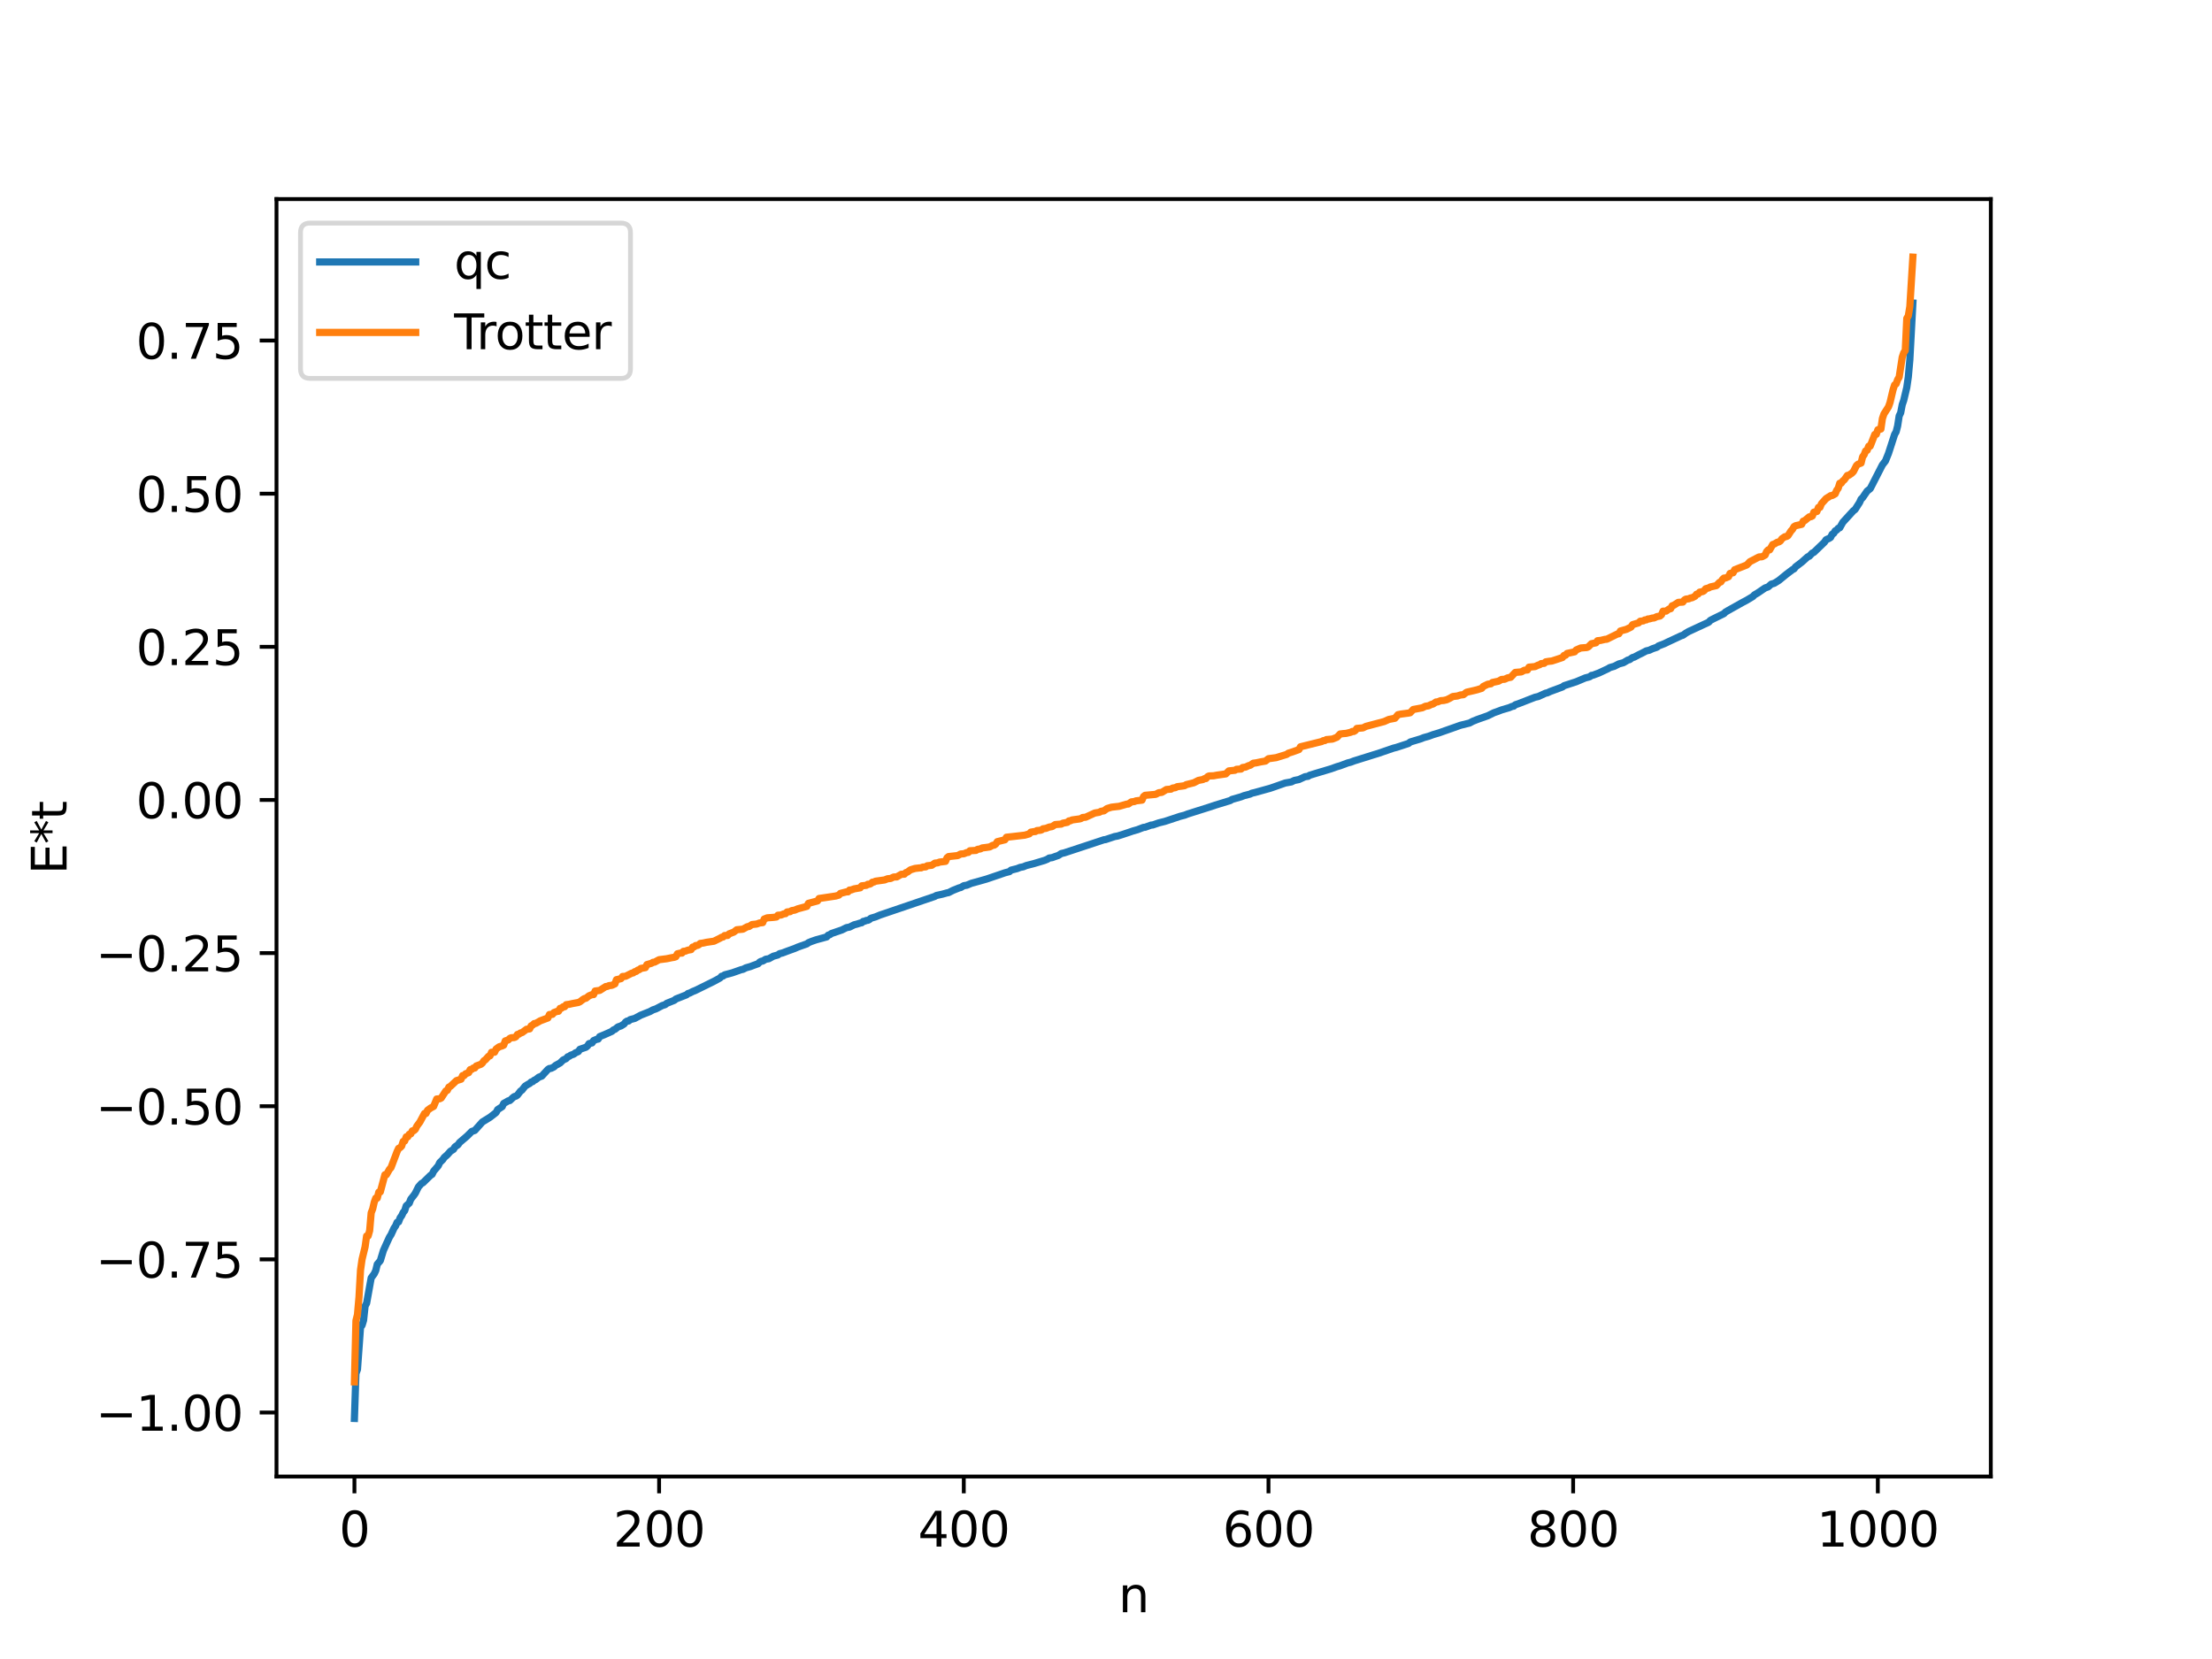<?xml version="1.0" encoding="utf-8" standalone="no"?>
<!DOCTYPE svg PUBLIC "-//W3C//DTD SVG 1.1//EN"
  "http://www.w3.org/Graphics/SVG/1.1/DTD/svg11.dtd">
<svg xmlns:xlink="http://www.w3.org/1999/xlink" width="460.8pt" height="345.6pt" viewBox="0 0 460.8 345.6" xmlns="http://www.w3.org/2000/svg" version="1.1">
 <defs>
  <style type="text/css">*{stroke-linejoin: round; stroke-linecap: butt}</style>
 </defs>
 <g id="figure_1">
  <g id="patch_1">
   <path d="M 0 345.6 
L 460.8 345.6 
L 460.8 0 
L 0 0 
z
" style="fill: #ffffff"/>
  </g>
  <g id="axes_1">
   <g id="patch_2">
    <path d="M 57.6 307.584 
L 414.72 307.584 
L 414.72 41.472 
L 57.6 41.472 
z
" style="fill: #ffffff"/>
   </g>
   <g id="matplotlib.axis_1">
    <g id="xtick_1">
     <g id="line2d_1">
      <defs>
       <path id="mac2475d933" d="M 0 0 
L 0 3.5 
" style="stroke: #000000; stroke-width: 0.8"/>
      </defs>
      <g>
       <use xlink:href="#mac2475d933" x="73.833" y="307.584" style="stroke: #000000; stroke-width: 0.8"/>
      </g>
     </g>
     <g id="text_1">
      <!-- 0 -->
      <g transform="translate(70.651 322.182) scale(0.1 -0.1)">
       <defs>
        <path id="DejaVuSans-30" d="M 2034 4250 
Q 1547 4250 1301 3770 
Q 1056 3291 1056 2328 
Q 1056 1369 1301 889 
Q 1547 409 2034 409 
Q 2525 409 2770 889 
Q 3016 1369 3016 2328 
Q 3016 3291 2770 3770 
Q 2525 4250 2034 4250 
z
M 2034 4750 
Q 2819 4750 3233 4129 
Q 3647 3509 3647 2328 
Q 3647 1150 3233 529 
Q 2819 -91 2034 -91 
Q 1250 -91 836 529 
Q 422 1150 422 2328 
Q 422 3509 836 4129 
Q 1250 4750 2034 4750 
z
" transform="scale(0.016)"/>
       </defs>
       <use xlink:href="#DejaVuSans-30"/>
      </g>
     </g>
    </g>
    <g id="xtick_2">
     <g id="line2d_2">
      <g>
       <use xlink:href="#mac2475d933" x="137.304" y="307.584" style="stroke: #000000; stroke-width: 0.8"/>
      </g>
     </g>
     <g id="text_2">
      <!-- 200 -->
      <g transform="translate(127.76 322.182) scale(0.1 -0.1)">
       <defs>
        <path id="DejaVuSans-32" d="M 1228 531 
L 3431 531 
L 3431 0 
L 469 0 
L 469 531 
Q 828 903 1448 1529 
Q 2069 2156 2228 2338 
Q 2531 2678 2651 2914 
Q 2772 3150 2772 3378 
Q 2772 3750 2511 3984 
Q 2250 4219 1831 4219 
Q 1534 4219 1204 4116 
Q 875 4013 500 3803 
L 500 4441 
Q 881 4594 1212 4672 
Q 1544 4750 1819 4750 
Q 2544 4750 2975 4387 
Q 3406 4025 3406 3419 
Q 3406 3131 3298 2873 
Q 3191 2616 2906 2266 
Q 2828 2175 2409 1742 
Q 1991 1309 1228 531 
z
" transform="scale(0.016)"/>
       </defs>
       <use xlink:href="#DejaVuSans-32"/>
       <use xlink:href="#DejaVuSans-30" x="63.623"/>
       <use xlink:href="#DejaVuSans-30" x="127.246"/>
      </g>
     </g>
    </g>
    <g id="xtick_3">
     <g id="line2d_3">
      <g>
       <use xlink:href="#mac2475d933" x="200.775" y="307.584" style="stroke: #000000; stroke-width: 0.8"/>
      </g>
     </g>
     <g id="text_3">
      <!-- 400 -->
      <g transform="translate(191.231 322.182) scale(0.1 -0.1)">
       <defs>
        <path id="DejaVuSans-34" d="M 2419 4116 
L 825 1625 
L 2419 1625 
L 2419 4116 
z
M 2253 4666 
L 3047 4666 
L 3047 1625 
L 3713 1625 
L 3713 1100 
L 3047 1100 
L 3047 0 
L 2419 0 
L 2419 1100 
L 313 1100 
L 313 1709 
L 2253 4666 
z
" transform="scale(0.016)"/>
       </defs>
       <use xlink:href="#DejaVuSans-34"/>
       <use xlink:href="#DejaVuSans-30" x="63.623"/>
       <use xlink:href="#DejaVuSans-30" x="127.246"/>
      </g>
     </g>
    </g>
    <g id="xtick_4">
     <g id="line2d_4">
      <g>
       <use xlink:href="#mac2475d933" x="264.246" y="307.584" style="stroke: #000000; stroke-width: 0.8"/>
      </g>
     </g>
     <g id="text_4">
      <!-- 600 -->
      <g transform="translate(254.702 322.182) scale(0.1 -0.1)">
       <defs>
        <path id="DejaVuSans-36" d="M 2113 2584 
Q 1688 2584 1439 2293 
Q 1191 2003 1191 1497 
Q 1191 994 1439 701 
Q 1688 409 2113 409 
Q 2538 409 2786 701 
Q 3034 994 3034 1497 
Q 3034 2003 2786 2293 
Q 2538 2584 2113 2584 
z
M 3366 4563 
L 3366 3988 
Q 3128 4100 2886 4159 
Q 2644 4219 2406 4219 
Q 1781 4219 1451 3797 
Q 1122 3375 1075 2522 
Q 1259 2794 1537 2939 
Q 1816 3084 2150 3084 
Q 2853 3084 3261 2657 
Q 3669 2231 3669 1497 
Q 3669 778 3244 343 
Q 2819 -91 2113 -91 
Q 1303 -91 875 529 
Q 447 1150 447 2328 
Q 447 3434 972 4092 
Q 1497 4750 2381 4750 
Q 2619 4750 2861 4703 
Q 3103 4656 3366 4563 
z
" transform="scale(0.016)"/>
       </defs>
       <use xlink:href="#DejaVuSans-36"/>
       <use xlink:href="#DejaVuSans-30" x="63.623"/>
       <use xlink:href="#DejaVuSans-30" x="127.246"/>
      </g>
     </g>
    </g>
    <g id="xtick_5">
     <g id="line2d_5">
      <g>
       <use xlink:href="#mac2475d933" x="327.717" y="307.584" style="stroke: #000000; stroke-width: 0.8"/>
      </g>
     </g>
     <g id="text_5">
      <!-- 800 -->
      <g transform="translate(318.173 322.182) scale(0.1 -0.1)">
       <defs>
        <path id="DejaVuSans-38" d="M 2034 2216 
Q 1584 2216 1326 1975 
Q 1069 1734 1069 1313 
Q 1069 891 1326 650 
Q 1584 409 2034 409 
Q 2484 409 2743 651 
Q 3003 894 3003 1313 
Q 3003 1734 2745 1975 
Q 2488 2216 2034 2216 
z
M 1403 2484 
Q 997 2584 770 2862 
Q 544 3141 544 3541 
Q 544 4100 942 4425 
Q 1341 4750 2034 4750 
Q 2731 4750 3128 4425 
Q 3525 4100 3525 3541 
Q 3525 3141 3298 2862 
Q 3072 2584 2669 2484 
Q 3125 2378 3379 2068 
Q 3634 1759 3634 1313 
Q 3634 634 3220 271 
Q 2806 -91 2034 -91 
Q 1263 -91 848 271 
Q 434 634 434 1313 
Q 434 1759 690 2068 
Q 947 2378 1403 2484 
z
M 1172 3481 
Q 1172 3119 1398 2916 
Q 1625 2713 2034 2713 
Q 2441 2713 2670 2916 
Q 2900 3119 2900 3481 
Q 2900 3844 2670 4047 
Q 2441 4250 2034 4250 
Q 1625 4250 1398 4047 
Q 1172 3844 1172 3481 
z
" transform="scale(0.016)"/>
       </defs>
       <use xlink:href="#DejaVuSans-38"/>
       <use xlink:href="#DejaVuSans-30" x="63.623"/>
       <use xlink:href="#DejaVuSans-30" x="127.246"/>
      </g>
     </g>
    </g>
    <g id="xtick_6">
     <g id="line2d_6">
      <g>
       <use xlink:href="#mac2475d933" x="391.188" y="307.584" style="stroke: #000000; stroke-width: 0.8"/>
      </g>
     </g>
     <g id="text_6">
      <!-- 1000 -->
      <g transform="translate(378.463 322.182) scale(0.1 -0.1)">
       <defs>
        <path id="DejaVuSans-31" d="M 794 531 
L 1825 531 
L 1825 4091 
L 703 3866 
L 703 4441 
L 1819 4666 
L 2450 4666 
L 2450 531 
L 3481 531 
L 3481 0 
L 794 0 
L 794 531 
z
" transform="scale(0.016)"/>
       </defs>
       <use xlink:href="#DejaVuSans-31"/>
       <use xlink:href="#DejaVuSans-30" x="63.623"/>
       <use xlink:href="#DejaVuSans-30" x="127.246"/>
       <use xlink:href="#DejaVuSans-30" x="190.869"/>
      </g>
     </g>
    </g>
    <g id="text_7">
     <!-- n -->
     <g transform="translate(232.991 335.861) scale(0.1 -0.1)">
      <defs>
       <path id="DejaVuSans-6e" d="M 3513 2113 
L 3513 0 
L 2938 0 
L 2938 2094 
Q 2938 2591 2744 2837 
Q 2550 3084 2163 3084 
Q 1697 3084 1428 2787 
Q 1159 2491 1159 1978 
L 1159 0 
L 581 0 
L 581 3500 
L 1159 3500 
L 1159 2956 
Q 1366 3272 1645 3428 
Q 1925 3584 2291 3584 
Q 2894 3584 3203 3211 
Q 3513 2838 3513 2113 
z
" transform="scale(0.016)"/>
      </defs>
      <use xlink:href="#DejaVuSans-6e"/>
     </g>
    </g>
   </g>
   <g id="matplotlib.axis_2">
    <g id="ytick_1">
     <g id="line2d_7">
      <defs>
       <path id="m81f270fb40" d="M 0 0 
L -3.5 0 
" style="stroke: #000000; stroke-width: 0.8"/>
      </defs>
      <g>
       <use xlink:href="#m81f270fb40" x="57.6" y="294.251" style="stroke: #000000; stroke-width: 0.8"/>
      </g>
     </g>
     <g id="text_8">
      <!-- −1.00 -->
      <g transform="translate(19.955 298.05) scale(0.1 -0.1)">
       <defs>
        <path id="DejaVuSans-2212" d="M 678 2272 
L 4684 2272 
L 4684 1741 
L 678 1741 
L 678 2272 
z
" transform="scale(0.016)"/>
        <path id="DejaVuSans-2e" d="M 684 794 
L 1344 794 
L 1344 0 
L 684 0 
L 684 794 
z
" transform="scale(0.016)"/>
       </defs>
       <use xlink:href="#DejaVuSans-2212"/>
       <use xlink:href="#DejaVuSans-31" x="83.789"/>
       <use xlink:href="#DejaVuSans-2e" x="147.412"/>
       <use xlink:href="#DejaVuSans-30" x="179.199"/>
       <use xlink:href="#DejaVuSans-30" x="242.822"/>
      </g>
     </g>
    </g>
    <g id="ytick_2">
     <g id="line2d_8">
      <g>
       <use xlink:href="#m81f270fb40" x="57.6" y="262.349" style="stroke: #000000; stroke-width: 0.8"/>
      </g>
     </g>
     <g id="text_9">
      <!-- −0.75 -->
      <g transform="translate(19.955 266.148) scale(0.1 -0.1)">
       <defs>
        <path id="DejaVuSans-37" d="M 525 4666 
L 3525 4666 
L 3525 4397 
L 1831 0 
L 1172 0 
L 2766 4134 
L 525 4134 
L 525 4666 
z
" transform="scale(0.016)"/>
        <path id="DejaVuSans-35" d="M 691 4666 
L 3169 4666 
L 3169 4134 
L 1269 4134 
L 1269 2991 
Q 1406 3038 1543 3061 
Q 1681 3084 1819 3084 
Q 2600 3084 3056 2656 
Q 3513 2228 3513 1497 
Q 3513 744 3044 326 
Q 2575 -91 1722 -91 
Q 1428 -91 1123 -41 
Q 819 9 494 109 
L 494 744 
Q 775 591 1075 516 
Q 1375 441 1709 441 
Q 2250 441 2565 725 
Q 2881 1009 2881 1497 
Q 2881 1984 2565 2268 
Q 2250 2553 1709 2553 
Q 1456 2553 1204 2497 
Q 953 2441 691 2322 
L 691 4666 
z
" transform="scale(0.016)"/>
       </defs>
       <use xlink:href="#DejaVuSans-2212"/>
       <use xlink:href="#DejaVuSans-30" x="83.789"/>
       <use xlink:href="#DejaVuSans-2e" x="147.412"/>
       <use xlink:href="#DejaVuSans-37" x="179.199"/>
       <use xlink:href="#DejaVuSans-35" x="242.822"/>
      </g>
     </g>
    </g>
    <g id="ytick_3">
     <g id="line2d_9">
      <g>
       <use xlink:href="#m81f270fb40" x="57.6" y="230.447" style="stroke: #000000; stroke-width: 0.8"/>
      </g>
     </g>
     <g id="text_10">
      <!-- −0.50 -->
      <g transform="translate(19.955 234.247) scale(0.1 -0.1)">
       <use xlink:href="#DejaVuSans-2212"/>
       <use xlink:href="#DejaVuSans-30" x="83.789"/>
       <use xlink:href="#DejaVuSans-2e" x="147.412"/>
       <use xlink:href="#DejaVuSans-35" x="179.199"/>
       <use xlink:href="#DejaVuSans-30" x="242.822"/>
      </g>
     </g>
    </g>
    <g id="ytick_4">
     <g id="line2d_10">
      <g>
       <use xlink:href="#m81f270fb40" x="57.6" y="198.546" style="stroke: #000000; stroke-width: 0.8"/>
      </g>
     </g>
     <g id="text_11">
      <!-- −0.25 -->
      <g transform="translate(19.955 202.345) scale(0.1 -0.1)">
       <use xlink:href="#DejaVuSans-2212"/>
       <use xlink:href="#DejaVuSans-30" x="83.789"/>
       <use xlink:href="#DejaVuSans-2e" x="147.412"/>
       <use xlink:href="#DejaVuSans-32" x="179.199"/>
       <use xlink:href="#DejaVuSans-35" x="242.822"/>
      </g>
     </g>
    </g>
    <g id="ytick_5">
     <g id="line2d_11">
      <g>
       <use xlink:href="#m81f270fb40" x="57.6" y="166.644" style="stroke: #000000; stroke-width: 0.8"/>
      </g>
     </g>
     <g id="text_12">
      <!-- 0.00 -->
      <g transform="translate(28.334 170.443) scale(0.1 -0.1)">
       <use xlink:href="#DejaVuSans-30"/>
       <use xlink:href="#DejaVuSans-2e" x="63.623"/>
       <use xlink:href="#DejaVuSans-30" x="95.41"/>
       <use xlink:href="#DejaVuSans-30" x="159.033"/>
      </g>
     </g>
    </g>
    <g id="ytick_6">
     <g id="line2d_12">
      <g>
       <use xlink:href="#m81f270fb40" x="57.6" y="134.743" style="stroke: #000000; stroke-width: 0.8"/>
      </g>
     </g>
     <g id="text_13">
      <!-- 0.25 -->
      <g transform="translate(28.334 138.542) scale(0.1 -0.1)">
       <use xlink:href="#DejaVuSans-30"/>
       <use xlink:href="#DejaVuSans-2e" x="63.623"/>
       <use xlink:href="#DejaVuSans-32" x="95.41"/>
       <use xlink:href="#DejaVuSans-35" x="159.033"/>
      </g>
     </g>
    </g>
    <g id="ytick_7">
     <g id="line2d_13">
      <g>
       <use xlink:href="#m81f270fb40" x="57.6" y="102.841" style="stroke: #000000; stroke-width: 0.8"/>
      </g>
     </g>
     <g id="text_14">
      <!-- 0.50 -->
      <g transform="translate(28.334 106.64) scale(0.1 -0.1)">
       <use xlink:href="#DejaVuSans-30"/>
       <use xlink:href="#DejaVuSans-2e" x="63.623"/>
       <use xlink:href="#DejaVuSans-35" x="95.41"/>
       <use xlink:href="#DejaVuSans-30" x="159.033"/>
      </g>
     </g>
    </g>
    <g id="ytick_8">
     <g id="line2d_14">
      <g>
       <use xlink:href="#m81f270fb40" x="57.6" y="70.939" style="stroke: #000000; stroke-width: 0.8"/>
      </g>
     </g>
     <g id="text_15">
      <!-- 0.75 -->
      <g transform="translate(28.334 74.739) scale(0.1 -0.1)">
       <use xlink:href="#DejaVuSans-30"/>
       <use xlink:href="#DejaVuSans-2e" x="63.623"/>
       <use xlink:href="#DejaVuSans-37" x="95.41"/>
       <use xlink:href="#DejaVuSans-35" x="159.033"/>
      </g>
     </g>
    </g>
    <g id="text_16">
     <!-- E*t -->
     <g transform="translate(13.875 182.148) rotate(-90) scale(0.1 -0.1)">
      <defs>
       <path id="DejaVuSans-45" d="M 628 4666 
L 3578 4666 
L 3578 4134 
L 1259 4134 
L 1259 2753 
L 3481 2753 
L 3481 2222 
L 1259 2222 
L 1259 531 
L 3634 531 
L 3634 0 
L 628 0 
L 628 4666 
z
" transform="scale(0.016)"/>
       <path id="DejaVuSans-2a" d="M 3009 3897 
L 1888 3291 
L 3009 2681 
L 2828 2375 
L 1778 3009 
L 1778 1831 
L 1422 1831 
L 1422 3009 
L 372 2375 
L 191 2681 
L 1313 3291 
L 191 3897 
L 372 4206 
L 1422 3572 
L 1422 4750 
L 1778 4750 
L 1778 3572 
L 2828 4206 
L 3009 3897 
z
" transform="scale(0.016)"/>
       <path id="DejaVuSans-74" d="M 1172 4494 
L 1172 3500 
L 2356 3500 
L 2356 3053 
L 1172 3053 
L 1172 1153 
Q 1172 725 1289 603 
Q 1406 481 1766 481 
L 2356 481 
L 2356 0 
L 1766 0 
Q 1100 0 847 248 
Q 594 497 594 1153 
L 594 3053 
L 172 3053 
L 172 3500 
L 594 3500 
L 594 4494 
L 1172 4494 
z
" transform="scale(0.016)"/>
      </defs>
      <use xlink:href="#DejaVuSans-45"/>
      <use xlink:href="#DejaVuSans-2a" x="63.184"/>
      <use xlink:href="#DejaVuSans-74" x="113.184"/>
     </g>
    </g>
   </g>
   <g id="line2d_15">
    <path d="M 73.833 295.488 
L 74.15 286.128 
L 74.467 285.275 
L 75.102 276.497 
L 75.42 276.093 
L 75.737 275.049 
L 76.054 272.089 
L 76.372 271.487 
L 77.324 266.214 
L 77.958 265.354 
L 78.276 264.679 
L 78.593 263.361 
L 79.228 262.62 
L 79.862 260.52 
L 80.497 259.104 
L 81.132 257.717 
L 81.449 257.225 
L 82.084 255.85 
L 82.401 255.396 
L 82.719 254.637 
L 83.036 254.542 
L 83.353 253.699 
L 83.671 253.259 
L 83.988 252.586 
L 84.305 252.204 
L 84.623 251.201 
L 85.258 250.632 
L 85.575 249.809 
L 86.21 249.009 
L 86.527 248.553 
L 87.162 247.264 
L 87.796 246.546 
L 88.114 246.387 
L 89.7 244.837 
L 90.018 244.636 
L 90.335 243.974 
L 91.287 242.867 
L 91.605 242.186 
L 92.239 241.572 
L 92.557 241.107 
L 93.191 240.557 
L 93.826 239.832 
L 94.461 239.438 
L 94.778 238.911 
L 95.413 238.477 
L 95.73 238.014 
L 97.317 236.658 
L 98.269 235.704 
L 98.904 235.491 
L 100.491 233.722 
L 102.077 232.745 
L 103.347 231.756 
L 103.664 231.156 
L 104.616 230.532 
L 104.934 229.861 
L 105.568 229.513 
L 105.886 229.315 
L 106.203 229.265 
L 106.838 228.667 
L 107.155 228.423 
L 107.472 228.354 
L 107.79 228.133 
L 108.424 227.303 
L 108.742 227.092 
L 109.377 226.271 
L 110.011 225.876 
L 110.329 225.719 
L 110.646 225.404 
L 110.963 225.325 
L 111.281 225.039 
L 111.598 224.909 
L 112.233 224.403 
L 112.867 224.168 
L 114.137 222.787 
L 114.454 222.585 
L 114.772 222.568 
L 115.406 222.258 
L 115.724 221.954 
L 116.676 221.435 
L 117.31 220.813 
L 117.945 220.527 
L 118.262 220.153 
L 118.58 220.046 
L 118.897 219.818 
L 119.532 219.599 
L 119.849 219.343 
L 120.484 219.054 
L 120.801 218.589 
L 122.071 218.157 
L 122.388 217.893 
L 122.705 217.407 
L 123.34 217.254 
L 123.658 216.773 
L 124.292 216.51 
L 124.61 216.461 
L 124.927 215.944 
L 125.879 215.556 
L 127.466 214.85 
L 127.783 214.552 
L 128.1 214.438 
L 128.735 213.927 
L 129.37 213.714 
L 130.005 213.318 
L 130.322 212.911 
L 130.639 212.706 
L 130.957 212.688 
L 131.274 212.407 
L 132.226 212.156 
L 133.496 211.473 
L 135.4 210.718 
L 136.034 210.369 
L 136.669 210.156 
L 137.939 209.485 
L 138.573 209.284 
L 138.891 209.018 
L 140.477 208.383 
L 140.795 208.111 
L 143.016 207.238 
L 143.334 206.961 
L 143.651 206.885 
L 144.286 206.558 
L 144.92 206.301 
L 148.729 204.423 
L 149.998 203.734 
L 150.315 203.375 
L 150.633 203.324 
L 150.95 203.08 
L 152.537 202.657 
L 154.441 201.988 
L 154.758 201.936 
L 155.393 201.614 
L 156.345 201.345 
L 156.98 201.098 
L 157.932 200.756 
L 158.249 200.422 
L 158.567 200.252 
L 158.884 200.208 
L 159.519 199.822 
L 160.153 199.724 
L 161.105 199.197 
L 162.058 198.935 
L 162.375 198.676 
L 163.01 198.519 
L 163.962 198.156 
L 165.548 197.581 
L 166.183 197.303 
L 166.818 197.073 
L 168.087 196.626 
L 168.405 196.381 
L 169.039 196.118 
L 169.991 195.786 
L 172.213 195.178 
L 172.53 194.809 
L 172.848 194.726 
L 173.165 194.483 
L 175.386 193.72 
L 176.339 193.243 
L 176.973 193.133 
L 177.925 192.657 
L 178.56 192.494 
L 179.195 192.286 
L 179.512 192.224 
L 179.829 191.942 
L 180.147 191.898 
L 180.464 191.741 
L 180.781 191.72 
L 181.099 191.567 
L 181.416 191.289 
L 182.368 191.01 
L 183.32 190.618 
L 194.745 186.735 
L 195.062 186.546 
L 196.332 186.269 
L 197.284 186 
L 197.601 185.949 
L 198.553 185.466 
L 199.823 184.957 
L 200.14 184.887 
L 200.775 184.506 
L 201.41 184.404 
L 202.362 184.005 
L 203.948 183.57 
L 205.535 183.117 
L 208.709 182.037 
L 209.343 181.818 
L 210.296 181.568 
L 210.613 181.268 
L 211.882 180.949 
L 212.517 180.694 
L 213.152 180.576 
L 213.786 180.311 
L 215.373 179.906 
L 217.595 179.239 
L 218.229 178.976 
L 218.547 178.753 
L 219.181 178.66 
L 219.816 178.425 
L 220.451 178.215 
L 221.086 177.807 
L 221.72 177.664 
L 229.337 175.149 
L 229.972 174.935 
L 230.289 174.906 
L 230.924 174.692 
L 232.193 174.271 
L 232.828 174.159 
L 233.78 173.859 
L 235.049 173.437 
L 236.001 173.111 
L 236.953 172.843 
L 238.223 172.357 
L 238.54 172.337 
L 239.81 171.877 
L 240.127 171.862 
L 241.396 171.423 
L 242.666 171.109 
L 245.839 170.055 
L 246.791 169.811 
L 247.426 169.561 
L 251.869 168.157 
L 253.139 167.732 
L 256.312 166.756 
L 256.629 166.54 
L 258.534 165.992 
L 259.168 165.744 
L 260.438 165.417 
L 260.755 165.244 
L 261.39 165.099 
L 264.563 164.22 
L 265.198 164.006 
L 267.737 163.114 
L 269.006 162.887 
L 269.641 162.581 
L 270.593 162.391 
L 271.862 161.805 
L 272.497 161.719 
L 272.815 161.503 
L 274.084 161.113 
L 277.258 160.164 
L 278.527 159.71 
L 279.162 159.528 
L 280.748 158.933 
L 281.383 158.778 
L 282.018 158.529 
L 286.143 157.238 
L 287.096 156.947 
L 290.269 155.857 
L 290.904 155.697 
L 293.443 154.864 
L 293.76 154.578 
L 295.981 153.908 
L 296.616 153.651 
L 297.568 153.393 
L 298.52 153.04 
L 299.79 152.662 
L 303.598 151.319 
L 304.233 151.09 
L 306.137 150.618 
L 306.772 150.274 
L 307.724 149.889 
L 309.945 149.103 
L 311.215 148.475 
L 311.849 148.257 
L 312.801 147.892 
L 314.388 147.425 
L 315.023 147.153 
L 315.34 147.107 
L 315.658 146.816 
L 316.292 146.608 
L 319.783 145.249 
L 320.418 145.109 
L 322.005 144.39 
L 322.322 144.342 
L 322.957 144.044 
L 325.496 143.105 
L 325.813 142.849 
L 328.352 142.022 
L 330.256 141.219 
L 330.891 141.063 
L 331.208 140.958 
L 331.525 140.698 
L 331.843 140.662 
L 333.112 140.181 
L 335.016 139.287 
L 335.334 139.076 
L 336.286 138.8 
L 337.238 138.307 
L 338.19 138.049 
L 339.142 137.487 
L 339.459 137.423 
L 340.094 136.969 
L 340.411 136.905 
L 341.363 136.398 
L 341.998 136.095 
L 342.95 135.593 
L 343.585 135.452 
L 344.22 135.15 
L 345.172 134.831 
L 345.489 134.562 
L 346.758 134.074 
L 347.393 133.76 
L 350.249 132.428 
L 350.567 132.343 
L 351.201 131.887 
L 351.836 131.527 
L 355.962 129.614 
L 356.279 129.247 
L 356.914 128.917 
L 359.135 127.826 
L 359.453 127.495 
L 360.087 127.129 
L 362.943 125.528 
L 363.896 125.023 
L 365.165 124.26 
L 365.482 123.922 
L 366.117 123.557 
L 367.704 122.481 
L 368.339 122.259 
L 368.973 121.694 
L 369.608 121.511 
L 370.56 120.92 
L 372.147 119.625 
L 373.416 118.665 
L 373.734 118.504 
L 374.051 118.08 
L 375.32 117.122 
L 376.59 115.989 
L 376.907 115.87 
L 377.542 115.203 
L 377.859 115.069 
L 380.081 112.929 
L 380.398 112.442 
L 381.033 112.152 
L 381.35 111.945 
L 381.667 111.303 
L 381.985 111.111 
L 382.302 110.588 
L 382.62 110.426 
L 382.937 110.049 
L 383.254 109.945 
L 383.889 108.809 
L 386.11 106.378 
L 386.428 106.161 
L 387.38 104.679 
L 387.697 103.973 
L 388.015 103.681 
L 388.967 102.289 
L 389.601 101.801 
L 392.14 96.842 
L 392.775 96.022 
L 393.41 94.444 
L 394.044 92.488 
L 394.679 90.512 
L 394.996 89.958 
L 395.314 88.723 
L 395.631 86.645 
L 395.948 85.985 
L 396.266 84.32 
L 396.583 83.388 
L 397.218 80.716 
L 397.535 78.527 
L 397.853 74.973 
L 398.487 63.129 
L 398.487 63.129 
" clip-path="url(#pff342d4336)" style="fill: none; stroke: #1f77b4; stroke-width: 1.5; stroke-linecap: square"/>
   </g>
   <g id="line2d_16">
    <path d="M 73.833 287.87 
L 74.15 275.11 
L 74.467 273.86 
L 74.785 270.235 
L 75.102 264.589 
L 75.42 262.349 
L 76.054 259.737 
L 76.372 257.475 
L 76.689 257.475 
L 77.006 256.352 
L 77.324 252.655 
L 77.641 251.829 
L 77.958 250.456 
L 78.276 249.588 
L 78.593 249.588 
L 78.91 248.339 
L 79.228 248.295 
L 80.18 244.714 
L 80.497 244.714 
L 81.132 243.591 
L 81.449 243.244 
L 82.719 239.894 
L 83.036 239.224 
L 83.353 239.068 
L 83.671 238.748 
L 83.988 237.782 
L 84.305 237.696 
L 84.623 236.828 
L 84.94 236.828 
L 85.258 236.279 
L 85.575 236.212 
L 85.892 235.579 
L 86.21 235.535 
L 86.527 235.252 
L 86.844 234.587 
L 87.479 233.729 
L 88.431 231.954 
L 88.748 231.954 
L 89.066 231.294 
L 89.7 230.83 
L 90.335 230.483 
L 90.97 228.941 
L 91.605 228.9 
L 91.922 228.729 
L 92.874 227.262 
L 93.191 227.133 
L 93.509 226.464 
L 93.826 226.307 
L 95.096 225.113 
L 96.048 224.821 
L 96.365 224.067 
L 96.682 224.067 
L 97 223.686 
L 97.634 223.451 
L 97.952 222.818 
L 98.269 222.774 
L 98.586 222.492 
L 98.904 222.485 
L 99.221 222.057 
L 100.173 221.713 
L 100.491 221.455 
L 100.808 220.969 
L 101.125 220.772 
L 101.76 220.055 
L 102.077 219.949 
L 102.395 219.206 
L 103.029 219.193 
L 103.347 218.533 
L 103.981 218.07 
L 104.616 217.876 
L 104.934 217.722 
L 105.251 216.845 
L 105.886 216.63 
L 106.203 216.314 
L 106.52 216.181 
L 107.155 216.139 
L 107.472 215.968 
L 107.79 215.496 
L 108.107 215.436 
L 108.424 215.185 
L 108.742 215.12 
L 109.694 214.415 
L 110.329 214.335 
L 110.646 213.703 
L 110.963 213.547 
L 111.281 213.227 
L 111.598 213.2 
L 112.55 212.653 
L 114.137 212.06 
L 114.454 211.347 
L 115.089 211.306 
L 115.406 210.925 
L 116.041 210.69 
L 116.358 210.662 
L 116.676 210.057 
L 116.993 210.013 
L 117.31 209.731 
L 117.628 209.724 
L 117.945 209.296 
L 118.58 209.211 
L 119.215 209.066 
L 120.484 208.832 
L 120.801 208.694 
L 121.436 208.208 
L 121.753 208.011 
L 122.071 207.952 
L 122.705 207.447 
L 123.34 207.191 
L 123.658 207.188 
L 123.975 206.445 
L 124.927 206.323 
L 126.196 205.514 
L 126.514 205.496 
L 126.831 205.331 
L 127.466 205.257 
L 128.1 204.962 
L 128.418 204.084 
L 129.053 203.948 
L 129.37 203.869 
L 129.687 203.42 
L 130.322 203.379 
L 131.591 202.735 
L 131.909 202.675 
L 132.226 202.425 
L 132.543 202.359 
L 132.861 202.089 
L 133.178 201.999 
L 133.496 201.741 
L 134.448 201.574 
L 134.765 200.942 
L 135.717 200.67 
L 136.034 200.466 
L 136.352 200.44 
L 137.304 199.923 
L 138.891 199.72 
L 139.843 199.521 
L 140.477 199.414 
L 140.795 199.3 
L 141.112 198.693 
L 141.747 198.546 
L 142.064 198.546 
L 142.381 198.172 
L 142.699 198.165 
L 143.334 197.93 
L 143.968 197.823 
L 144.286 197.297 
L 144.603 197.253 
L 144.92 196.971 
L 145.238 196.964 
L 145.555 196.83 
L 145.872 196.536 
L 146.507 196.45 
L 147.142 196.305 
L 148.729 196.071 
L 149.998 195.447 
L 150.315 195.251 
L 150.633 195.191 
L 150.95 194.888 
L 151.585 194.868 
L 151.902 194.533 
L 152.854 194.176 
L 153.489 193.684 
L 154.758 193.562 
L 155.71 193.034 
L 156.028 193.012 
L 156.662 192.598 
L 157.615 192.497 
L 158.249 192.267 
L 158.884 192.201 
L 159.201 191.451 
L 159.836 191.201 
L 161.105 191.108 
L 161.74 191.027 
L 162.058 190.659 
L 162.692 190.618 
L 163.327 190.356 
L 163.644 190.333 
L 163.962 189.981 
L 164.596 189.915 
L 164.914 189.699 
L 165.548 189.598 
L 166.183 189.328 
L 168.087 188.814 
L 168.405 188.182 
L 170.309 187.679 
L 170.626 187.172 
L 171.578 187.034 
L 174.117 186.653 
L 174.752 186.466 
L 175.069 186.113 
L 176.339 185.785 
L 176.656 185.785 
L 176.973 185.411 
L 177.291 185.404 
L 177.925 185.169 
L 179.195 184.948 
L 179.512 184.536 
L 180.464 184.432 
L 180.781 184.21 
L 181.099 184.203 
L 181.416 184.07 
L 181.734 183.775 
L 182.051 183.749 
L 182.368 183.574 
L 184.272 183.31 
L 184.907 183.061 
L 185.542 183.002 
L 186.177 182.696 
L 186.811 182.677 
L 187.763 182.127 
L 188.398 182.108 
L 188.715 181.773 
L 189.033 181.67 
L 189.667 181.2 
L 190.62 180.911 
L 191.572 180.801 
L 191.889 180.793 
L 192.206 180.629 
L 192.841 180.586 
L 193.158 180.357 
L 194.11 180.251 
L 194.745 179.809 
L 195.38 179.736 
L 195.697 179.594 
L 196.967 179.44 
L 197.284 178.691 
L 197.601 178.441 
L 199.188 178.267 
L 199.505 178.233 
L 200.14 177.899 
L 200.775 177.858 
L 201.41 177.595 
L 201.727 177.573 
L 202.044 177.23 
L 203.314 177.154 
L 203.631 176.938 
L 204.266 176.838 
L 204.583 176.644 
L 205.535 176.527 
L 206.17 176.431 
L 206.805 176.091 
L 207.122 176.053 
L 207.439 175.826 
L 207.757 175.333 
L 209.343 174.945 
L 209.661 174.412 
L 210.93 174.274 
L 213.469 173.979 
L 214.421 173.706 
L 214.739 173.352 
L 215.373 173.242 
L 215.691 173.221 
L 216.008 173.024 
L 216.643 172.967 
L 216.96 172.897 
L 217.277 172.651 
L 217.912 172.557 
L 218.547 172.302 
L 219.181 172.188 
L 219.816 171.775 
L 221.086 171.671 
L 221.403 171.485 
L 222.355 171.309 
L 222.672 171.014 
L 222.99 170.989 
L 223.307 170.813 
L 224.894 170.595 
L 225.211 170.51 
L 225.529 170.301 
L 226.163 170.241 
L 228.067 169.367 
L 229.02 169.208 
L 229.337 169.012 
L 229.972 168.909 
L 230.606 168.44 
L 231.558 168.15 
L 232.51 168.041 
L 233.145 167.969 
L 234.732 167.513 
L 235.049 167.491 
L 235.684 167.049 
L 236.319 166.976 
L 236.636 166.834 
L 237.905 166.68 
L 238.223 165.93 
L 238.54 165.68 
L 240.444 165.506 
L 240.762 165.473 
L 241.396 165.138 
L 242.031 165.063 
L 242.983 164.469 
L 243.935 164.393 
L 244.253 164.177 
L 244.887 164.077 
L 245.205 163.883 
L 246.157 163.766 
L 246.791 163.671 
L 247.109 163.459 
L 248.696 163.065 
L 249.648 162.573 
L 250.6 162.388 
L 250.917 162.206 
L 251.234 162.184 
L 251.552 161.795 
L 251.869 161.644 
L 252.821 161.61 
L 253.456 161.486 
L 255.36 161.218 
L 255.995 160.592 
L 257.264 160.461 
L 257.581 160.264 
L 258.534 160.206 
L 258.851 159.89 
L 259.486 159.797 
L 260.12 159.494 
L 260.438 159.427 
L 261.072 158.993 
L 261.707 158.911 
L 262.659 158.706 
L 263.611 158.548 
L 264.246 158.053 
L 265.833 157.834 
L 268.054 157.156 
L 268.372 156.909 
L 269.324 156.606 
L 270.593 156.148 
L 270.91 155.568 
L 275.353 154.472 
L 275.671 154.288 
L 275.988 154.276 
L 276.305 154.073 
L 277.575 153.959 
L 278.527 153.576 
L 279.162 152.906 
L 279.796 152.829 
L 280.431 152.776 
L 281.383 152.545 
L 281.7 152.377 
L 282.018 152.377 
L 282.335 152.193 
L 282.653 151.744 
L 283.922 151.633 
L 284.557 151.316 
L 288.365 150.304 
L 289.317 149.873 
L 290.586 149.628 
L 291.221 148.883 
L 291.856 148.752 
L 293.443 148.544 
L 293.76 148.478 
L 294.395 147.802 
L 296.299 147.446 
L 296.934 147.129 
L 297.568 147.036 
L 298.203 146.734 
L 298.52 146.667 
L 299.155 146.232 
L 299.472 146.225 
L 300.107 145.965 
L 300.742 145.921 
L 301.377 145.774 
L 302.011 145.467 
L 302.646 145.099 
L 303.598 144.989 
L 304.233 144.779 
L 304.867 144.712 
L 305.502 144.211 
L 307.089 143.846 
L 307.724 143.687 
L 308.676 143.388 
L 308.993 142.994 
L 309.945 142.537 
L 310.58 142.448 
L 310.897 142.17 
L 312.167 141.906 
L 312.801 141.543 
L 313.436 141.502 
L 314.071 141.212 
L 314.705 141.09 
L 315.34 140.409 
L 315.658 140.076 
L 316.927 139.968 
L 317.562 139.617 
L 318.196 139.567 
L 318.514 138.984 
L 319.783 138.86 
L 320.418 138.556 
L 320.735 138.477 
L 321.053 138.245 
L 321.687 138.184 
L 322.005 137.877 
L 322.639 137.771 
L 323.274 137.702 
L 323.909 137.498 
L 325.496 136.971 
L 325.813 136.544 
L 326.13 136.505 
L 326.448 136.123 
L 327.082 135.992 
L 328.034 135.784 
L 328.352 135.4 
L 329.304 134.985 
L 330.573 134.89 
L 330.891 134.735 
L 331.525 134.099 
L 332.16 133.973 
L 332.477 133.906 
L 332.795 133.471 
L 333.429 133.41 
L 334.381 133.185 
L 334.699 133.175 
L 336.92 132.078 
L 337.238 132.019 
L 337.555 131.45 
L 338.824 131.099 
L 339.777 130.627 
L 340.094 130.131 
L 341.363 129.75 
L 341.681 129.41 
L 342.315 129.345 
L 342.633 129.146 
L 342.95 129.139 
L 343.267 128.95 
L 343.585 128.932 
L 344.22 128.755 
L 344.537 128.742 
L 345.172 128.452 
L 345.806 128.329 
L 346.124 128.055 
L 346.441 127.315 
L 347.076 127.307 
L 347.71 126.856 
L 348.028 126.806 
L 348.345 126.187 
L 348.662 126.099 
L 349.615 125.484 
L 350.567 125.423 
L 350.884 124.992 
L 351.201 124.806 
L 351.836 124.737 
L 352.153 124.563 
L 352.471 124.537 
L 353.105 124.211 
L 353.423 123.783 
L 353.74 123.744 
L 354.058 123.362 
L 354.692 123.231 
L 355.01 123.051 
L 355.327 122.639 
L 355.962 122.469 
L 356.279 122.28 
L 357.548 121.99 
L 358.183 121.327 
L 358.5 121.212 
L 358.818 120.711 
L 359.135 120.424 
L 359.453 120.415 
L 360.087 120.139 
L 360.405 119.453 
L 361.039 119.317 
L 361.357 118.689 
L 363.896 117.691 
L 364.53 117.016 
L 366.434 116.022 
L 367.069 115.981 
L 367.704 115.636 
L 368.021 114.898 
L 368.339 114.555 
L 368.656 114.547 
L 369.291 113.426 
L 369.608 113.339 
L 370.243 112.956 
L 370.56 112.898 
L 370.877 112.705 
L 371.195 112.232 
L 371.829 111.803 
L 372.147 111.776 
L 372.464 111.591 
L 373.099 110.602 
L 373.416 110.265 
L 373.734 109.708 
L 374.051 109.52 
L 375.32 109.23 
L 375.638 108.566 
L 375.955 108.452 
L 376.907 107.664 
L 377.224 107.654 
L 377.542 107.492 
L 377.859 106.692 
L 378.494 106.557 
L 378.811 105.712 
L 379.129 105.701 
L 379.446 104.93 
L 380.398 103.869 
L 381.35 103.261 
L 381.667 103.233 
L 382.302 102.876 
L 382.62 102.138 
L 382.937 101.699 
L 383.254 100.666 
L 383.572 100.651 
L 383.889 100.195 
L 384.206 99.945 
L 384.841 99.042 
L 385.158 99 
L 385.793 98.55 
L 386.11 98.223 
L 386.745 96.975 
L 387.062 96.703 
L 387.697 96.469 
L 388.015 95.162 
L 388.332 94.732 
L 388.649 93.931 
L 388.967 93.81 
L 389.284 92.952 
L 389.601 92.94 
L 390.553 90.5 
L 390.871 90.473 
L 391.188 89.529 
L 391.505 89.39 
L 391.823 89.377 
L 392.14 87.184 
L 392.458 86.239 
L 393.41 84.743 
L 393.727 83.848 
L 394.362 81.171 
L 394.679 80.191 
L 394.996 79.969 
L 395.314 79.089 
L 395.631 78.565 
L 396.266 74.423 
L 396.583 73.478 
L 396.9 73.028 
L 397.218 66.329 
L 397.535 65.804 
L 397.853 63.869 
L 398.487 53.568 
L 398.487 53.568 
" clip-path="url(#pff342d4336)" style="fill: none; stroke: #ff7f0e; stroke-width: 1.5; stroke-linecap: square"/>
   </g>
   <g id="patch_3">
    <path d="M 57.6 307.584 
L 57.6 41.472 
" style="fill: none; stroke: #000000; stroke-width: 0.8; stroke-linejoin: miter; stroke-linecap: square"/>
   </g>
   <g id="patch_4">
    <path d="M 414.72 307.584 
L 414.72 41.472 
" style="fill: none; stroke: #000000; stroke-width: 0.8; stroke-linejoin: miter; stroke-linecap: square"/>
   </g>
   <g id="patch_5">
    <path d="M 57.6 307.584 
L 414.72 307.584 
" style="fill: none; stroke: #000000; stroke-width: 0.8; stroke-linejoin: miter; stroke-linecap: square"/>
   </g>
   <g id="patch_6">
    <path d="M 57.6 41.472 
L 414.72 41.472 
" style="fill: none; stroke: #000000; stroke-width: 0.8; stroke-linejoin: miter; stroke-linecap: square"/>
   </g>
   <g id="legend_1">
    <g id="patch_7">
     <path d="M 64.6 78.828 
L 129.342 78.828 
Q 131.342 78.828 131.342 76.828 
L 131.342 48.472 
Q 131.342 46.472 129.342 46.472 
L 64.6 46.472 
Q 62.6 46.472 62.6 48.472 
L 62.6 76.828 
Q 62.6 78.828 64.6 78.828 
z
" style="fill: #ffffff; opacity: 0.8; stroke: #cccccc; stroke-linejoin: miter"/>
    </g>
    <g id="line2d_17">
     <path d="M 66.6 54.57 
L 76.6 54.57 
L 86.6 54.57 
" style="fill: none; stroke: #1f77b4; stroke-width: 1.5; stroke-linecap: square"/>
    </g>
    <g id="text_17">
     <!-- qc -->
     <g transform="translate(94.6 58.07) scale(0.1 -0.1)">
      <defs>
       <path id="DejaVuSans-71" d="M 947 1747 
Q 947 1113 1208 752 
Q 1469 391 1925 391 
Q 2381 391 2643 752 
Q 2906 1113 2906 1747 
Q 2906 2381 2643 2742 
Q 2381 3103 1925 3103 
Q 1469 3103 1208 2742 
Q 947 2381 947 1747 
z
M 2906 525 
Q 2725 213 2448 61 
Q 2172 -91 1784 -91 
Q 1150 -91 751 415 
Q 353 922 353 1747 
Q 353 2572 751 3078 
Q 1150 3584 1784 3584 
Q 2172 3584 2448 3432 
Q 2725 3281 2906 2969 
L 2906 3500 
L 3481 3500 
L 3481 -1331 
L 2906 -1331 
L 2906 525 
z
" transform="scale(0.016)"/>
       <path id="DejaVuSans-63" d="M 3122 3366 
L 3122 2828 
Q 2878 2963 2633 3030 
Q 2388 3097 2138 3097 
Q 1578 3097 1268 2742 
Q 959 2388 959 1747 
Q 959 1106 1268 751 
Q 1578 397 2138 397 
Q 2388 397 2633 464 
Q 2878 531 3122 666 
L 3122 134 
Q 2881 22 2623 -34 
Q 2366 -91 2075 -91 
Q 1284 -91 818 406 
Q 353 903 353 1747 
Q 353 2603 823 3093 
Q 1294 3584 2113 3584 
Q 2378 3584 2631 3529 
Q 2884 3475 3122 3366 
z
" transform="scale(0.016)"/>
      </defs>
      <use xlink:href="#DejaVuSans-71"/>
      <use xlink:href="#DejaVuSans-63" x="63.477"/>
     </g>
    </g>
    <g id="line2d_18">
     <path d="M 66.6 69.249 
L 76.6 69.249 
L 86.6 69.249 
" style="fill: none; stroke: #ff7f0e; stroke-width: 1.5; stroke-linecap: square"/>
    </g>
    <g id="text_18">
     <!-- Trotter -->
     <g transform="translate(94.6 72.749) scale(0.1 -0.1)">
      <defs>
       <path id="DejaVuSans-54" d="M -19 4666 
L 3928 4666 
L 3928 4134 
L 2272 4134 
L 2272 0 
L 1638 0 
L 1638 4134 
L -19 4134 
L -19 4666 
z
" transform="scale(0.016)"/>
       <path id="DejaVuSans-72" d="M 2631 2963 
Q 2534 3019 2420 3045 
Q 2306 3072 2169 3072 
Q 1681 3072 1420 2755 
Q 1159 2438 1159 1844 
L 1159 0 
L 581 0 
L 581 3500 
L 1159 3500 
L 1159 2956 
Q 1341 3275 1631 3429 
Q 1922 3584 2338 3584 
Q 2397 3584 2469 3576 
Q 2541 3569 2628 3553 
L 2631 2963 
z
" transform="scale(0.016)"/>
       <path id="DejaVuSans-6f" d="M 1959 3097 
Q 1497 3097 1228 2736 
Q 959 2375 959 1747 
Q 959 1119 1226 758 
Q 1494 397 1959 397 
Q 2419 397 2687 759 
Q 2956 1122 2956 1747 
Q 2956 2369 2687 2733 
Q 2419 3097 1959 3097 
z
M 1959 3584 
Q 2709 3584 3137 3096 
Q 3566 2609 3566 1747 
Q 3566 888 3137 398 
Q 2709 -91 1959 -91 
Q 1206 -91 779 398 
Q 353 888 353 1747 
Q 353 2609 779 3096 
Q 1206 3584 1959 3584 
z
" transform="scale(0.016)"/>
       <path id="DejaVuSans-65" d="M 3597 1894 
L 3597 1613 
L 953 1613 
Q 991 1019 1311 708 
Q 1631 397 2203 397 
Q 2534 397 2845 478 
Q 3156 559 3463 722 
L 3463 178 
Q 3153 47 2828 -22 
Q 2503 -91 2169 -91 
Q 1331 -91 842 396 
Q 353 884 353 1716 
Q 353 2575 817 3079 
Q 1281 3584 2069 3584 
Q 2775 3584 3186 3129 
Q 3597 2675 3597 1894 
z
M 3022 2063 
Q 3016 2534 2758 2815 
Q 2500 3097 2075 3097 
Q 1594 3097 1305 2825 
Q 1016 2553 972 2059 
L 3022 2063 
z
" transform="scale(0.016)"/>
      </defs>
      <use xlink:href="#DejaVuSans-54"/>
      <use xlink:href="#DejaVuSans-72" x="46.334"/>
      <use xlink:href="#DejaVuSans-6f" x="85.197"/>
      <use xlink:href="#DejaVuSans-74" x="146.379"/>
      <use xlink:href="#DejaVuSans-74" x="185.588"/>
      <use xlink:href="#DejaVuSans-65" x="224.797"/>
      <use xlink:href="#DejaVuSans-72" x="286.32"/>
     </g>
    </g>
   </g>
  </g>
 </g>
 <defs>
  <clipPath id="pff342d4336">
   <rect x="57.6" y="41.472" width="357.12" height="266.112"/>
  </clipPath>
 </defs>
</svg>
